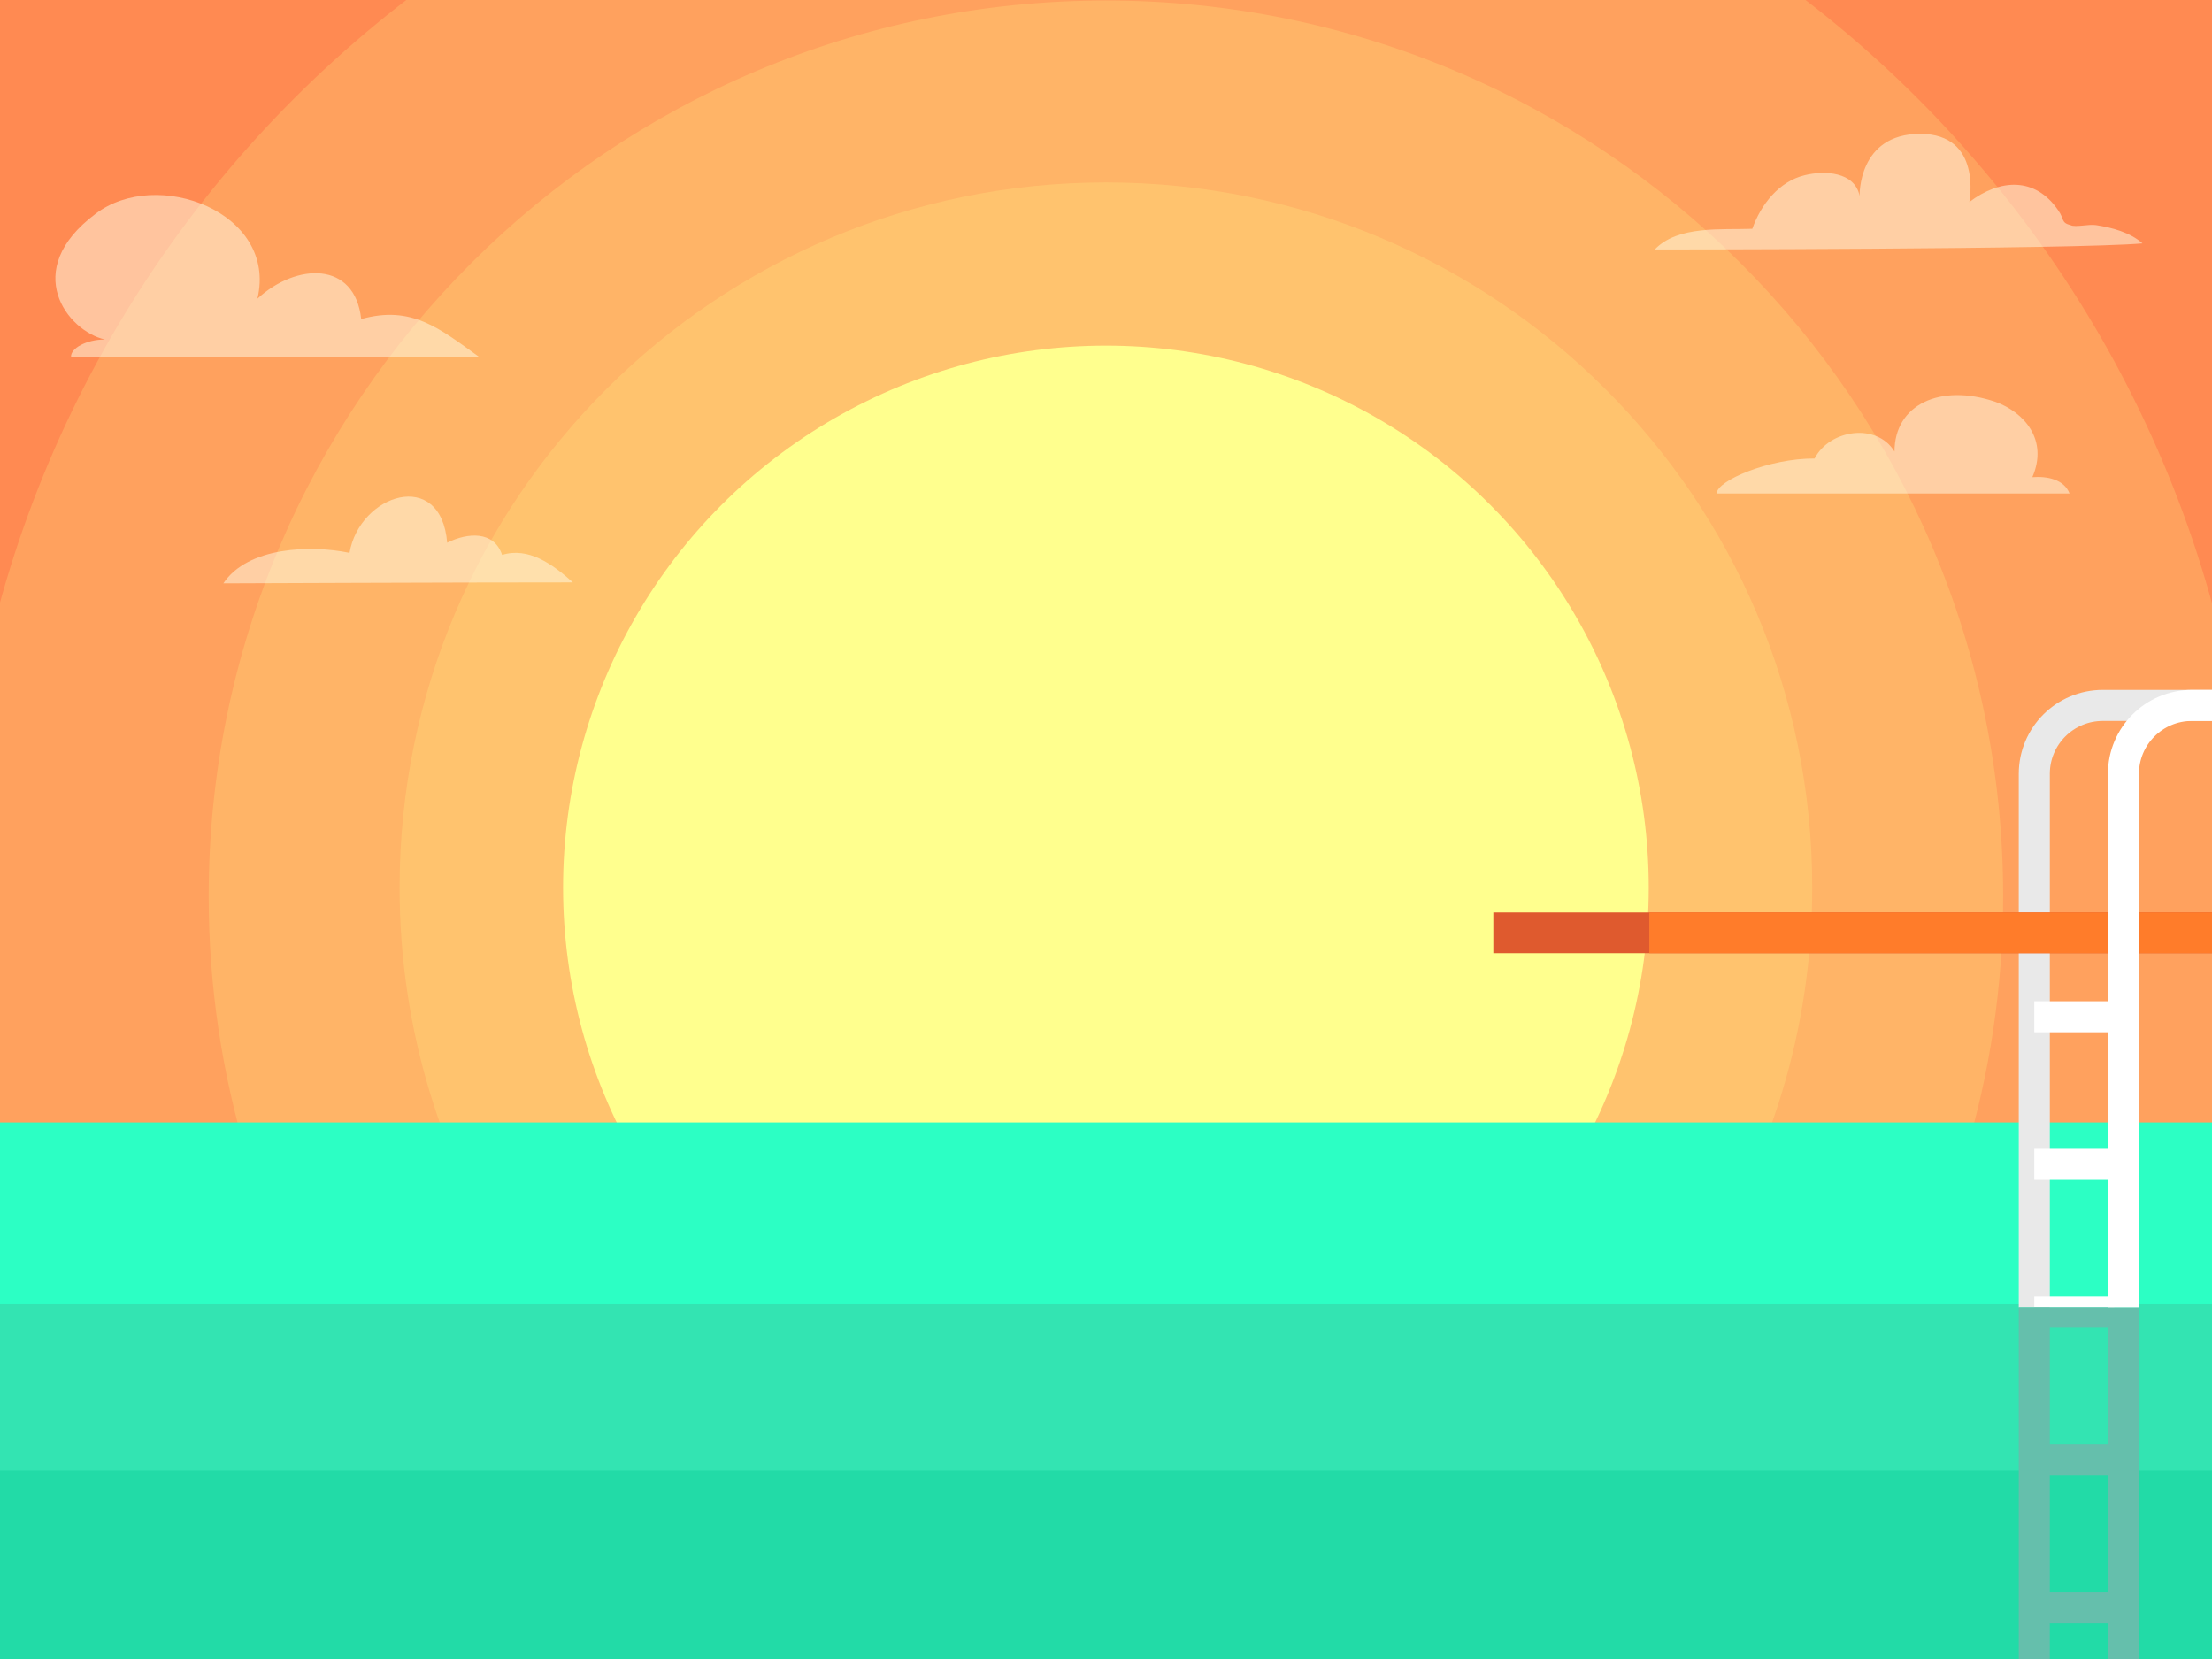 <?xml version="1.0" encoding="UTF-8"?>
<svg width="480px" height="360px" viewBox="0 0 480 360" version="1.1" xmlns="http://www.w3.org/2000/svg" xmlns:xlink="http://www.w3.org/1999/xlink">
    <rect x="0" y="0" width="480" height="360" fill="#808080" stroke="none"/>
    <!-- Generator: Sketch 51.1 (57501) - http://www.bohemiancoding.com/sketch -->
    <title>Swimming pool1</title>
    <desc>Created with Sketch.</desc>
    <defs>
        <linearGradient x1="50%" y1="8.12548333e-07%" x2="50%" y2="74.601%" id="linearGradient-1">
            <stop stop-color="#44164D" offset="0%"></stop>
            <stop stop-color="#4A174D" offset="14.88%"></stop>
            <stop stop-color="#59194C" offset="33.81%"></stop>
            <stop stop-color="#731D4A" offset="54.92%"></stop>
            <stop stop-color="#972248" offset="77.46%"></stop>
            <stop stop-color="#C32846" offset="100%"></stop>
        </linearGradient>
    </defs>
    <g id="Swimming-pool1" stroke="none" stroke-width="1" fill="none" fill-rule="evenodd">
        <g id="Group-2" transform="translate(-10, -52)">
            <g id="eezy_74">
                <g id="Layer_1_1_" fill-rule="nonzero">
                    <rect id="Rectangle-path" fill="url(#linearGradient-1)" x="10" y="81.336" width="480" height="302.664"></rect>
                    <rect id="Rectangle-path" fill="#FF8A52" x="10" y="34" width="480" height="350"></rect>
                    <g id="Group" transform="translate(0.105, 0.336)" fill="#FFFF8E">
                        <path d="M185.967,383.392 L313.783,383.392 C366.521,359.205 403.143,306.009 403.143,244.272 C403.143,159.763 334.522,91.254 249.875,91.254 C165.228,91.254 96.607,159.763 96.607,244.272 C96.607,306.009 133.229,359.205 185.967,383.392 Z" id="Shape" opacity="0.2"></path>
                        <path d="M168.693,422.875 L331.057,422.875 C398.05,392.15 444.571,324.575 444.571,246.151 C444.571,138.798 357.403,51.772 249.875,51.772 C142.347,51.772 55.179,138.798 55.179,246.151 C55.179,324.575 101.7,392.15 168.693,422.875 Z" id="Shape-Copy" opacity="0.2"></path>
                        <path d="M146.087,474.543 L353.663,474.543 C439.31,435.262 498.786,348.871 498.786,248.609 C498.786,111.363 387.344,0.104 249.875,0.104 C112.406,0.104 0.964,111.363 0.964,248.609 C0.964,348.871 60.44,435.262 146.087,474.543 Z" id="Shape-Copy-2" opacity="0.2"></path>
                        <ellipse id="Oval" cx="249.875" cy="244.272" rx="117.794" ry="117.602"></ellipse>
                    </g>
                    <rect id="Rectangle-path" fill="#2CFFC4" x="10" y="295.57" width="480" height="120.43"></rect>
                    <rect id="Rectangle-path-Copy-2" fill="#33E4B2" x="10" y="335" width="480" height="81"></rect>
                    <rect id="Rectangle-path-Copy" fill="#22DBA7" x="10" y="371" width="480" height="45"></rect>
                    <g id="Group" opacity="0.5" transform="translate(21.958, 81)" fill="#FFFDE9">
                        <g transform="translate(36.379, 78.693)" id="Shape">
                            <path d="M0.132,18.893 C5.43,10.959 19.117,10.518 27.506,12.281 C29.713,-0.501 47.373,-6.232 48.698,10.077 C53.113,7.873 58.852,7.433 60.618,12.722 C66.358,10.959 71.567,14.717 75.981,18.684 C50.611,18.684 0.132,18.893 0.132,18.893 Z"></path>
                        </g>
                        <g transform="translate(360.421, 56.665)" id="Shape">
                            <path d="M0.141,21.418 C0.141,18.637 11.569,13.771 21.377,13.835 C24.667,7.516 34.836,6 38.725,12.318 C38.725,2.131 48.634,-2.525 60.597,1.519 C66.879,3.794 72.154,9.791 68.635,17.879 C71.925,17.626 75.514,18.385 76.711,21.418 C50.504,21.418 0.141,21.418 0.141,21.418 Z"></path>
                        </g>
                        <g transform="translate(347.116, 0)" id="Shape">
                            <path d="M0.008,25.136 C5.035,19.853 14.56,20.91 21.175,20.646 C23.027,15.363 26.996,10.343 32.552,9.023 C36.785,7.966 43.4,8.23 44.458,13.513 C44.458,13.513 44.03,0.045 57.595,0.045 C71.16,0.045 68.27,14.834 68.27,14.834 C74.885,9.815 82.558,9.287 87.585,16.683 C88.907,18.532 88.114,19.325 90.231,19.853 C91.289,20.381 94.2,19.589 95.787,19.853 C99.226,20.381 103.195,21.438 105.841,23.815 C91.024,25.136 0.008,25.136 0.008,25.136 Z"></path>
                        </g>
                        <g transform="translate(0, 13.284)" id="Shape">
                            <path d="M91.947,35.117 C83.416,28.985 77.34,23.892 66.422,26.958 C65.057,14.353 52.431,14.694 43.901,22.529 C48.337,3.792 22.062,-6.087 8.754,4.133 C-7.625,16.397 2.7,29.575 10.802,31.387 C6.724,31.387 3.379,33.332 3.456,35.117 C34.164,35.117 91.947,35.117 91.947,35.117 Z"></path>
                        </g>
                    </g>
                </g>
                <g id="Layer_3" transform="translate(334, 205)">
                    <g id="Group">
                        <path d="M156.126,0.074 L132.3,0.074 C124.092,0.074 117.439,6.717 117.439,14.911 L117.439,130.665" id="Shape" stroke="#E9E9E9" stroke-width="6.737"></path>
                        <g transform="translate(117.389, 67.595)">
                            <rect id="Rectangle-path" fill="#FFFFFF" fill-rule="nonzero" x="0.05" y="60.751" width="17.309" height="2.319"></rect>
                            <path d="M0.05,0.038 L17.359,0.038" id="Shape" stroke="#FFFFFF" stroke-width="6.737"></path>
                            <path d="M0.05,32.076 L17.359,32.076" id="Shape" stroke="#FFFFFF" stroke-width="6.737"></path>
                        </g>
                        <path d="M117.439,130.665 L117.439,219.095" id="Shape" stroke="#65BFAC" stroke-width="6.737"></path>
                        <g transform="translate(117.389, 130.65)">
                            <rect id="Rectangle-path" fill="#65BFAC" fill-rule="nonzero" x="0.05" y="0.015" width="17.309" height="4.407"></rect>
                            <path d="M0.05,33.097 L17.359,33.097" id="Shape" stroke="#65BFAC" stroke-width="6.737"></path>
                            <path d="M0.05,65.135 L17.359,65.135" id="Shape" stroke="#65BFAC" stroke-width="6.737"></path>
                        </g>
                        <rect id="Rectangle-path" fill="#DF5A2E" fill-rule="nonzero" x="0.051" y="44.999" width="156.075" height="8.836"></rect>
                        <rect id="Rectangle-path" fill="#FF7C2A" fill-rule="nonzero" x="33.9" y="44.999" width="122.226" height="8.836"></rect>
                        <path d="M136.783,130.665 L136.783,219.095" id="Shape" stroke="#65BFAC" stroke-width="6.737"></path>
                        <path d="M156.126,0.074 L151.643,0.074 C143.436,0.074 136.783,6.717 136.783,14.911 L136.783,130.665" id="Shape" stroke="#FFFFFF" stroke-width="6.737"></path>
                    </g>
                </g>
            </g>
        </g>
    </g>
</svg>